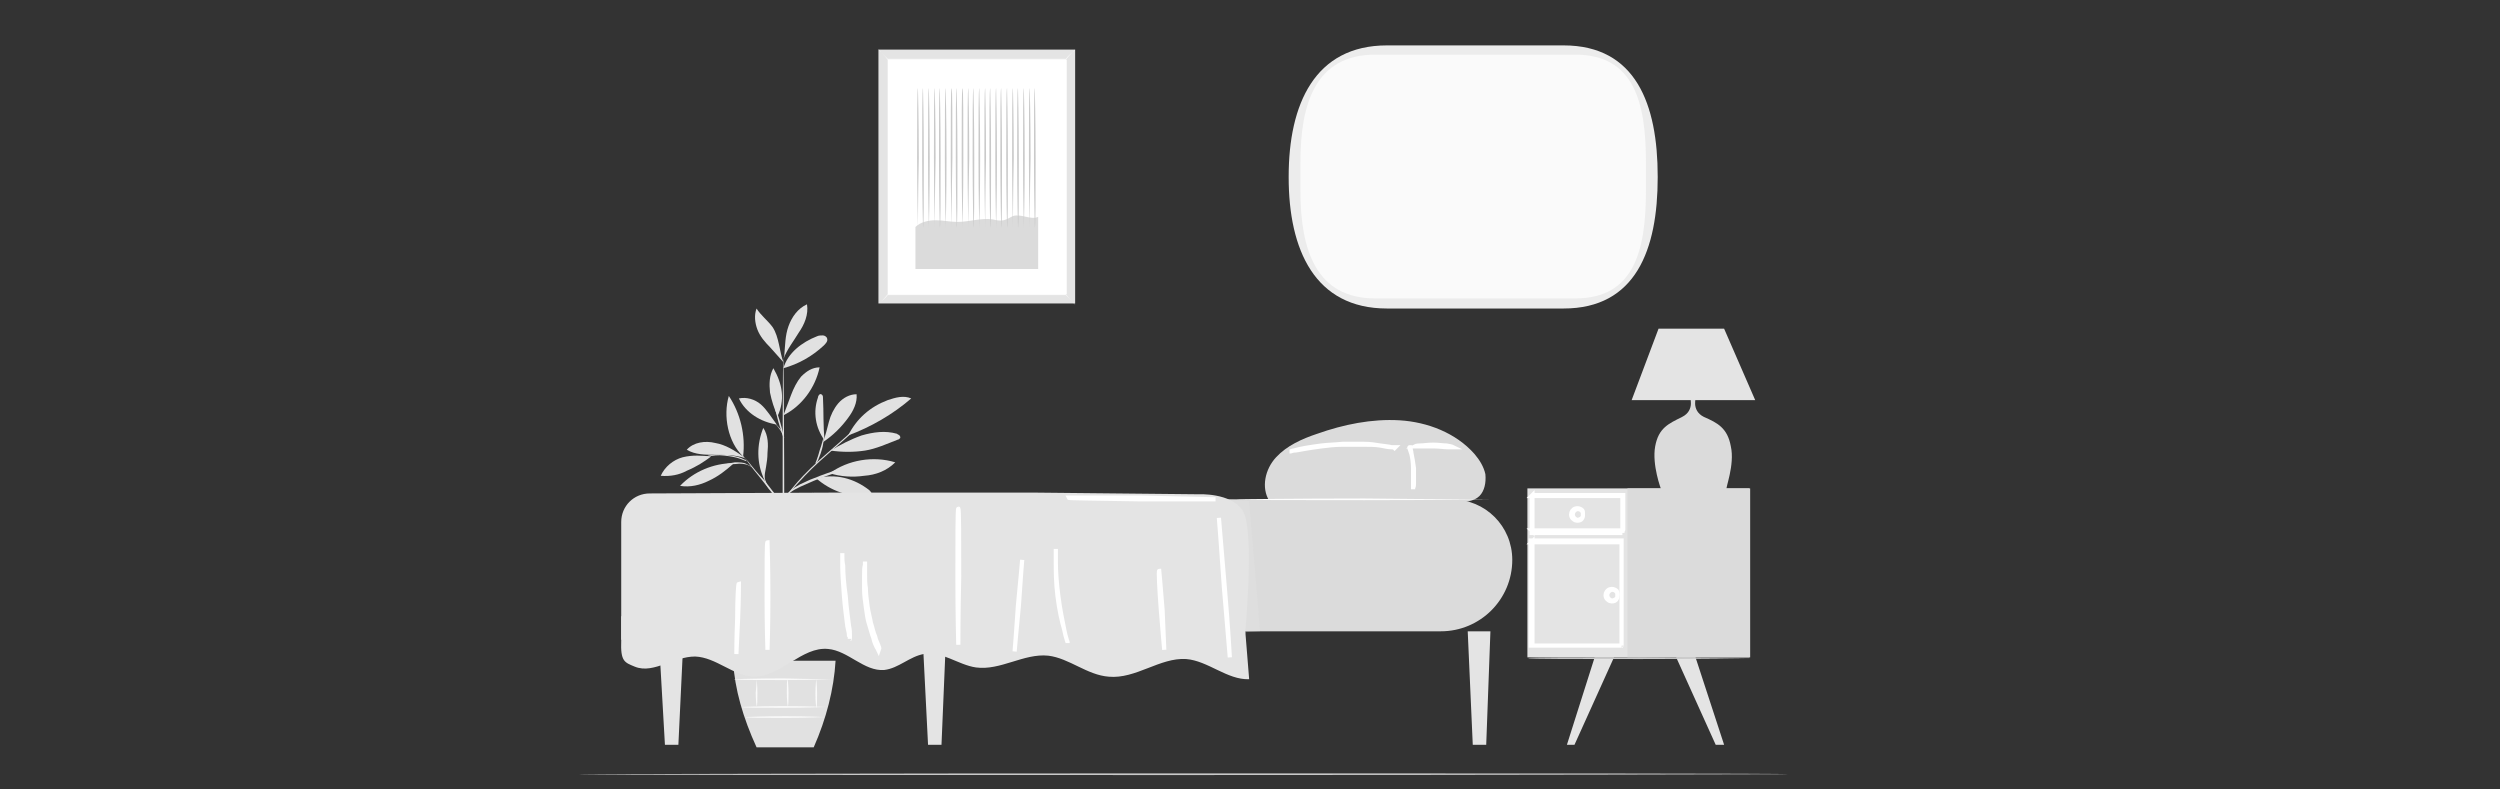 <?xml version="1.0" encoding="utf-8"?>
<!-- Generator: Adobe Illustrator 25.4.1, SVG Export Plug-In . SVG Version: 6.00 Build 0)  -->
<svg version="1.1" id="Capa_1" xmlns="http://www.w3.org/2000/svg" xmlns:xlink="http://www.w3.org/1999/xlink" x="0px" y="0px"
	 viewBox="0 0 297.4 93.9" style="enable-background:new 0 0 297.4 93.9;" xml:space="preserve">
<rect x="0" y="0" width="297.4" height="93.9" fill="#333333" stroke="none"/>
<style type="text/css">
	.st0{fill:#E1E1E1;}
	.st1{fill:#FAFAFA;}
	.st2{fill:#ECECEC;}
	.st3{fill:#C9C9C9;}
	.st4{fill:#E4E4E4;}
	.st5{fill:#DBDBDB;}
	.st6{fill:#FFFFFF;stroke:#FFFFFF;stroke-width:0.5;stroke-miterlimit:10;}
	.st7{fill:#FFFFFF;}
	.st8{opacity:0.3;}
</style>
<g>
	<g>
		<g>
			<g>
				<path class="st0" d="M85.3,64.8c-1.1-0.7-2.4-1.1-3.7-1.3c-0.6-0.1-1.3,0-1.7,0.3c-0.1,0.1-0.2,0.2-0.2,0.3
					c0,0.1,0.1,0.2,0.2,0.2C81.4,65.5,83.6,65.6,85.3,64.8"/>
			</g>
		</g>
		<g>
			<g>
				<path class="st0" d="M85.2,64.7c-0.8-0.7-1.7-1.3-2.4-2.1c-0.7-0.8-1.3-1.7-1.5-2.8c-0.1-0.3-0.1-0.7,0.1-0.9
					C83.4,60.4,84.8,62.3,85.2,64.7"/>
			</g>
		</g>
		<g>
			<g>
				<path class="st0" d="M85.3,64.7c-0.1-1-0.2-2.1,0-3.1c0.2-1,0.8-2,1.7-2.6c0.3,0.8,0.2,1.6,0,2.5c-0.4,1.2-0.9,2.4-1.7,3.5"/>
			</g>
		</g>
		<g>
			<g>
				<path class="st0" d="M87.1,68.1c-1.1,0.1-2.1,0.7-3,1.5c-0.8,0.8-1.4,1.8-1.7,2.9c1.1-0.1,2-0.8,2.7-1.7
					C85.9,69.9,86.4,68.9,87.1,68.1"/>
			</g>
		</g>
		<g>
			<g>
				<path class="st0" d="M87.6,68.6c-0.9-2.2-0.6-4.9,0.8-6.9C89,64,88.8,66.6,87.6,68.6"/>
			</g>
		</g>
		<g>
			<g>
				<path class="st0" d="M90,71.5c-1-0.1-2.1,0.2-3,0.7c-0.9,0.5-1.6,1.3-2.1,2.2c-0.1,0.1-0.1,0.3,0,0.4c0.1,0.1,0.2,0.1,0.3,0.1
					c1-0.1,1.9-0.7,2.6-1.3C88.6,72.9,89.2,72.1,90,71.5"/>
			</g>
		</g>
		<g>
			<g>
				<path class="st0" d="M89.9,71.4c-0.5-1.7-0.6-3.5-0.1-5.2c0.2-0.7,0.5-1.4,1.1-1.7c0.1,0,0.1-0.1,0.2,0c0.1,0,0.1,0.1,0.1,0.1
					c0.2,0.5,0.3,1,0.3,1.5c0,0.5-0.1,1-0.2,1.5c-0.2,0.9-0.3,1.9-0.8,2.7c-0.1,0.2-0.2,0.4-0.3,0.6C90,71.1,90,71.2,89.9,71.4"/>
			</g>
		</g>
		<g>
			<g>
				<path class="st0" d="M96.4,72.3c-0.5-1.8,0-4.1,1.2-5.6c0.1-0.1,0.2-0.2,0.3-0.2c0.2,0,0.3,0.3,0.3,0.5
					C98.1,69,97.5,70.8,96.4,72.3"/>
			</g>
		</g>
		<g>
			<g>
				<path class="st0" d="M97,72.8c2.2,0.6,4.8,0,6.6-1.3c-1.1-0.6-2.4-0.7-3.6-0.4C98.9,71.2,97.8,71.8,97,72.8"/>
			</g>
		</g>
		<g>
			<g>
				<path class="st0" d="M97.5,71.5c1.2-2,3.6-3.4,6-3.5c-0.3,1-1.1,1.7-2,2.2s-1.9,0.7-2.9,0.8C98.3,71.1,97.8,71.2,97.5,71.5"/>
			</g>
		</g>
		<g>
			<g>
				<path class="st0" d="M96.6,65.6c0.3-1.2,0.7-2.3,0.8-3.5c0.1-1.2-0.1-2.5-0.7-3.5c-1.2,2.3-1.3,4.9-0.1,7.1"/>
			</g>
		</g>
		<g>
			<g>
				<path class="st0" d="M100.5,63.6c1.4-2.5,4.1-4.5,7-4.7C106.4,61.6,103.4,63.7,100.5,63.6"/>
			</g>
		</g>
		<g>
			<g>
				<path class="st0" d="M99.6,64.1c2,0.3,3.8,1.6,5.7,2.4c0.4,0.2,0.8,0.3,1.3,0.2c0.4-0.1,0.9-0.3,1-0.8c0.1-0.4-0.1-0.7-0.3-1
					c-0.3-0.3-0.6-0.4-0.9-0.6c-2.1-0.9-4.3-0.9-6.5-0.4"/>
			</g>
		</g>
		<g>
			<g>
				<path class="st0" d="M98.4,65.5c0.5,0.1,0.6,0.4,1,0.7c1.2,1.1,2.7,1.8,4.3,2.2c0.2,0,0.4,0.1,0.5-0.1c0.1-0.1,0-0.3-0.1-0.4
					c-0.7-0.8-1.6-1.4-2.6-1.8C100.5,65.8,99.6,65.4,98.4,65.5"/>
			</g>
		</g>
		<g>
			<g>
				<path class="st0" d="M97.1,56.9c1.7,1.5,4,2.3,6.2,2.1c0.1,0,0.2,0,0.3-0.1c0.2-0.2,0-0.4-0.2-0.6
					C101.6,56.9,99.4,56.3,97.1,56.9"/>
			</g>
		</g>
		<g>
			<g>
				<path class="st0" d="M98.7,56.3c2.2-1.6,5.2-2.1,7.8-1.3c-1,1-2.3,1.5-3.7,1.6C101.4,56.8,100,56.7,98.7,56.3"/>
			</g>
		</g>
		<g>
			<g>
				<path class="st0" d="M98.1,52.4c-0.2-1.8-0.1-3.3-0.2-5.1c0-0.1,0-0.3-0.2-0.4c-0.2-0.1-0.4,0.2-0.4,0.4
					C96.7,49,97,50.9,98.1,52.4"/>
			</g>
		</g>
		<g>
			<g>
				<path class="st0" d="M97.9,52.6c1.2-0.8,2.2-1.8,3-2.9c0.6-0.8,1.1-1.8,1-2.8c-0.8,0-1.6,0.4-2.2,1.1c-0.5,0.6-0.9,1.4-1.1,2.2
					C98.4,51,98.2,51.8,97.9,52.6"/>
			</g>
		</g>
		<g>
			<g>
				<path class="st0" d="M100.9,51.8c2.7-1,5.3-2.5,7.5-4.4c-0.9-0.4-1.9-0.1-2.8,0.2C103.5,48.4,101.9,49.8,100.9,51.8"/>
			</g>
		</g>
		<g>
			<g>
				<path class="st0" d="M98.8,53.6c1.4,0.2,2.8,0.2,4.1,0c1.3-0.2,2.6-0.8,3.9-1.3c0.1,0,0.2-0.1,0.3-0.2c0-0.1,0-0.2-0.1-0.3
					c-0.1-0.1-0.2-0.1-0.3-0.2c-1.4-0.4-2.8-0.2-4.2,0.2C101.1,52.3,100,52.9,98.8,53.6"/>
			</g>
		</g>
		<g>
			<g>
				<path class="st0" d="M90.9,57c-0.9-1.9-0.9-4.1-0.1-6.1c0.6,0.9,0.6,2,0.5,3C91.3,55,91,56,90.9,57"/>
			</g>
		</g>
		<g>
			<g>
				<path class="st0" d="M87.2,55.1c-2.3,0-4.7,1-6.3,2.7c1.2,0.2,2.4-0.1,3.4-0.6c1.1-0.5,2-1.2,2.9-2"/>
			</g>
		</g>
		<g>
			<g>
				<path class="st0" d="M84.6,54.3c-1.1-0.1-2.2-0.2-3.4,0.1c-1.1,0.3-2.1,1.1-2.6,2.2c1.1,0.1,2.2-0.1,3.1-0.6
					C82.9,55.5,83.8,54.9,84.6,54.3"/>
			</g>
		</g>
		<g>
			<g>
				<path class="st0" d="M88.4,54.3c-1-0.7-2.1-1.4-3.3-1.6c-1.2-0.3-2.6-0.1-3.4,0.8c1,0.6,2.2,0.6,3.3,0.6c1.1,0,2.5,0,3.6,0.4"/>
			</g>
		</g>
		<g>
			<g>
				<path class="st0" d="M88.4,54.3c-1.8-1.7-2.4-4.8-1.7-7.2C88.1,49.2,88.7,51.8,88.4,54.3"/>
			</g>
		</g>
		<g>
			<g>
				<path class="st0" d="M93.2,49.4c0.3-0.8,0.6-1.6,0.9-2.4c0.3-0.8,0.7-1.6,1.2-2.2c0.6-0.6,1.3-1.1,2.2-1.1
					C97,46.1,95.4,48.3,93.2,49.4"/>
			</g>
		</g>
		<g>
			<g>
				<path class="st0" d="M92.4,50.5c-0.6-0.8-1.2-1.8-1.9-2.4c-0.7-0.6-1.7-0.9-2.6-0.7C88.7,49.1,90.5,50.2,92.4,50.5"/>
			</g>
		</g>
		<g>
			<g>
				<path class="st0" d="M92.5,49.5c-0.4-0.9-0.7-1.8-0.9-2.8c-0.1-1-0.1-2,0.4-2.9C93.1,45.7,93.4,47.6,92.5,49.5"/>
			</g>
		</g>
		<g>
			<g>
				<path class="st0" d="M93.2,43.8c0.5-1.8,2.2-3.1,4-3.8c0.2-0.1,0.5-0.1,0.7-0.1c0.2,0,0.5,0.2,0.5,0.4c0.1,0.3-0.2,0.6-0.4,0.8
					C96.6,42.4,95,43.3,93.2,43.8"/>
			</g>
		</g>
		<g>
			<g>
				<path class="st0" d="M93.3,42.3c0.1-1.2,0.1-2.4,0.5-3.5c0.4-1.1,1.1-2.1,2.2-2.6c0.2,1.2-0.3,2.4-1,3.4c-0.6,1-1.4,2-1.8,3.1"
					/>
			</g>
		</g>
		<g>
			<g>
				<path class="st0" d="M93.2,43.1c-0.5-1.3-0.5-3-1.3-4.2c-0.6-0.8-1.4-1.4-1.9-2.2c-0.3,0.8-0.2,1.7,0.1,2.5
					c0.3,0.8,0.9,1.5,1.5,2.1C92.2,42,92.7,42.5,93.2,43.1"/>
			</g>
		</g>
		<g>
			<g>
				<g>
					<path class="st0" d="M93.2,82.1c0,0-0.1-8.8-0.1-19.7c0-10.9,0-19.7,0.1-19.7c0,0,0.1,8.8,0.1,19.7
						C93.3,73.3,93.3,82.1,93.2,82.1z"/>
				</g>
			</g>
		</g>
		<g>
			<g>
				<g>
					<path class="st0" d="M101,55.7c0,0-0.1,0.1-0.3,0.1c-0.2,0.1-0.5,0.2-0.9,0.3c-0.8,0.3-1.8,0.6-3,1.1c-1.1,0.5-2.2,0.9-2.8,1.4
						c-0.3,0.3-0.5,0.5-0.6,0.7c-0.1,0.2-0.1,0.3-0.1,0.3c0,0,0,0,0-0.1c0-0.1,0-0.1,0.1-0.3c0.1-0.2,0.2-0.5,0.6-0.8
						c0.3-0.3,0.7-0.5,1.2-0.8c0.5-0.2,1-0.5,1.6-0.7c1.2-0.5,2.2-0.8,3-1.1c0.4-0.1,0.7-0.2,0.9-0.3
						C100.8,55.7,100.9,55.6,101,55.7z"/>
				</g>
			</g>
		</g>
		<g>
			<g>
				<g>
					<path class="st0" d="M103.5,49.5C103.5,49.5,103.4,49.5,103.5,49.5c-0.2,0.2-0.3,0.3-0.4,0.4c-0.3,0.2-0.6,0.6-1.1,1
						c-0.9,0.8-2.1,1.9-3.5,3.1c-1.4,1.2-2.6,2.4-3.4,3.3c-0.4,0.4-0.7,0.8-1,1.1c-0.1,0.1-0.2,0.2-0.3,0.3
						c-0.1,0.1-0.1,0.1-0.1,0.1c0,0,0,0,0.1-0.1c0.1-0.1,0.1-0.2,0.2-0.3c0.2-0.3,0.5-0.6,0.9-1.1c0.8-0.9,2-2.1,3.4-3.3
						c1.4-1.2,2.6-2.3,3.5-3.1c0.4-0.4,0.8-0.7,1.1-0.9c0.1-0.1,0.2-0.2,0.3-0.2C103.4,49.5,103.5,49.4,103.5,49.5z"/>
				</g>
			</g>
		</g>
		<g>
			<g>
				<g>
					<path class="st0" d="M97,55.1c0,0,0.3-0.7,0.5-1.5c0.3-0.8,0.4-1.5,0.5-1.5c0,0,0,0.7-0.3,1.6c-0.1,0.4-0.3,0.8-0.4,1.1
						C97.2,55,97.1,55.2,97,55.1z"/>
				</g>
			</g>
		</g>
		<g>
			<g>
				<g>
					<path class="st0" d="M93.3,60.5c0,0-0.1-0.1-0.2-0.2c-0.1-0.2-0.3-0.4-0.5-0.7c-0.5-0.6-1.1-1.4-1.8-2.3
						c-0.7-0.9-1.4-1.7-1.8-2.3c-0.2-0.3-0.4-0.5-0.6-0.7c-0.1-0.2-0.2-0.3-0.2-0.3c0,0,0.1,0.1,0.2,0.2c0.1,0.2,0.3,0.4,0.6,0.7
						c0.5,0.6,1.1,1.4,1.9,2.2c0.7,0.9,1.3,1.7,1.8,2.3c0.2,0.3,0.4,0.5,0.5,0.7C93.2,60.4,93.3,60.5,93.3,60.5z"/>
				</g>
			</g>
		</g>
		<g>
			<g>
				<g>
					<path class="st0" d="M91.6,58.3c0,0-0.5-0.5-0.7-1.3c-0.2-0.6-0.2-1.1-0.2-1.3l0.1,0c0,0.1,0,0.2-0.1,0.2c0,0,0-0.1,0-0.2
						l0.1,0c0,0.2,0.1,0.7,0.2,1.3C91.2,57.7,91.6,58.3,91.6,58.3z"/>
				</g>
			</g>
		</g>
		<g>
			<g>
				<g>
					<path class="st0" d="M89.4,55.6c0,0-0.2-0.2-0.5-0.3c-0.3-0.1-0.8-0.2-1.4-0.1c-0.5,0-1,0.1-1.4,0.2c-0.3,0.1-0.6,0.2-0.6,0.1
						c0,0,0.2-0.1,0.5-0.2c0.3-0.1,0.8-0.2,1.4-0.3c0.6,0,1.1,0,1.4,0.2C89.3,55.4,89.4,55.6,89.4,55.6z"/>
				</g>
			</g>
		</g>
		<g>
			<g>
				<g>
					<path class="st0" d="M88.9,54.9c0,0-0.3-0.1-0.8-0.3c-0.5-0.2-1.1-0.3-1.9-0.4c-0.8-0.1-1.4,0-1.9,0.1
						c-0.5,0.1-0.8,0.2-0.8,0.2c0,0,0.1,0,0.2-0.1c0.1,0,0.3-0.1,0.6-0.2c0.5-0.1,1.2-0.2,2-0.1c0.8,0.1,1.4,0.2,1.9,0.4
						c0.2,0.1,0.4,0.2,0.5,0.2C88.8,54.9,88.9,54.9,88.9,54.9z"/>
				</g>
			</g>
		</g>
		<g>
			<g>
				<g>
					<path class="st0" d="M93.2,52.1c0,0-0.3-0.9-0.6-1.9c-0.3-1.1-0.5-1.9-0.4-1.9c0,0,0.3,0.9,0.6,1.9
						C93.1,51.2,93.3,52.1,93.2,52.1z"/>
				</g>
			</g>
		</g>
		<g>
			<g>
				<g>
					<path class="st0" d="M93.3,52.1c0,0-0.2-0.6-0.6-1.1c-0.4-0.6-0.9-0.9-0.9-0.9c0,0,0.1,0,0.3,0.2c0.2,0.1,0.4,0.4,0.7,0.7
						C93.2,51.5,93.3,52.1,93.3,52.1z"/>
				</g>
			</g>
		</g>
		<g>
			<g>
				<g>
					<path class="st0" d="M93.2,77.4c0,0,0-0.2-0.1-0.6c-0.1-0.4-0.3-0.9-0.6-1.5c-0.6-1.2-1.7-2.8-3.1-4.4c-0.7-0.8-1.4-1.6-2-2.3
						c-0.6-0.7-1-1.4-1.4-2c-0.3-0.6-0.6-1.1-0.7-1.5c-0.1-0.2-0.1-0.3-0.1-0.4c0-0.1,0-0.2,0-0.2c0,0,0.1,0.2,0.2,0.6
						c0.1,0.4,0.4,0.9,0.7,1.5c0.4,0.6,0.8,1.3,1.4,2c0.6,0.7,1.3,1.5,2,2.3c1.4,1.6,2.5,3.2,3.1,4.4c0.3,0.6,0.5,1.2,0.6,1.6
						c0,0.2,0.1,0.3,0.1,0.4C93.2,77.3,93.2,77.4,93.2,77.4z"/>
				</g>
			</g>
		</g>
		<g>
			<g>
				<g>
					<path class="st0" d="M100.2,69.5c0,0-0.1,0.1-0.4,0.2c-0.2,0.1-0.6,0.3-0.9,0.6c-0.4,0.3-0.8,0.7-1.2,1.1
						c-0.4,0.5-0.9,1-1.3,1.6c-0.9,1.2-1.8,2.2-2.3,3c-0.3,0.4-0.5,0.7-0.6,1c-0.1,0.2-0.2,0.4-0.2,0.4c0,0,0,0,0-0.1
						c0-0.1,0.1-0.2,0.1-0.3c0.1-0.2,0.3-0.6,0.5-1c0.5-0.8,1.3-1.9,2.3-3c0.5-0.6,0.9-1.1,1.4-1.6c0.4-0.5,0.9-0.8,1.3-1.1
						c0.4-0.3,0.7-0.5,1-0.6c0.1-0.1,0.2-0.1,0.3-0.1C100.2,69.5,100.2,69.5,100.2,69.5z"/>
				</g>
			</g>
		</g>
		<g>
			<g>
				<g>
					<path class="st0" d="M100.3,72.1c0,0-0.3,0.1-0.8,0.1c-0.5,0.1-1.1,0.1-1.8,0.4c-0.7,0.2-1.3,0.6-1.6,0.9
						c-0.4,0.3-0.6,0.5-0.6,0.5c0,0,0-0.1,0.1-0.2c0.1-0.1,0.2-0.3,0.4-0.4c0.4-0.3,0.9-0.7,1.7-0.9c0.7-0.2,1.4-0.3,1.9-0.3
						C100,72,100.3,72,100.3,72.1z"/>
				</g>
			</g>
		</g>
		<g>
			<g>
				<g>
					<path class="st0" d="M95.8,73.6c0,0,0.3-0.6,0.6-1.3c0.3-0.7,0.3-1.4,0.4-1.3c0,0,0,0.2,0,0.4c0,0.3-0.1,0.6-0.2,1
						c-0.1,0.4-0.3,0.7-0.4,0.9C95.9,73.5,95.8,73.6,95.8,73.6z"/>
				</g>
			</g>
		</g>
		<g>
			<g>
				<g>
					<path class="st0" d="M102.5,62.7c0,0,0,0-0.1,0.1c-0.1,0-0.2,0.1-0.4,0.2c-0.2,0.1-0.4,0.2-0.6,0.3c-0.2,0.1-0.5,0.2-0.7,0.4
						c-0.1,0.1-0.3,0.2-0.4,0.2c-0.1,0.1-0.3,0.2-0.4,0.3c-0.3,0.2-0.6,0.4-1,0.7c-0.6,0.5-1.3,1.1-2,1.7c-0.7,0.7-1.2,1.4-1.7,2
						c-0.2,0.3-0.4,0.7-0.6,1c-0.1,0.2-0.2,0.3-0.3,0.5c-0.1,0.1-0.2,0.3-0.2,0.4c-0.1,0.3-0.3,0.5-0.4,0.7
						c-0.1,0.2-0.2,0.4-0.2,0.6c-0.1,0.1-0.1,0.3-0.2,0.4c0,0.1-0.1,0.1-0.1,0.1c0,0,0,0,0-0.1c0-0.1,0.1-0.2,0.1-0.4
						c0.1-0.2,0.1-0.4,0.2-0.6c0.1-0.2,0.2-0.5,0.3-0.8c0.1-0.1,0.1-0.3,0.2-0.4c0.1-0.2,0.2-0.3,0.3-0.5c0.2-0.3,0.4-0.6,0.6-1
						c0.5-0.7,1-1.4,1.7-2.1c0.7-0.7,1.4-1.3,2-1.8c0.3-0.2,0.7-0.5,1-0.7c0.2-0.1,0.3-0.2,0.5-0.3c0.1-0.1,0.3-0.2,0.4-0.2
						c0.3-0.2,0.5-0.3,0.7-0.4c0.2-0.1,0.4-0.2,0.6-0.3c0.2-0.1,0.3-0.1,0.4-0.1C102.4,62.7,102.5,62.7,102.5,62.7z"/>
				</g>
			</g>
		</g>
		<g>
			<g>
				<g>
					<path class="st0" d="M97,66.3c0,0,0.1-0.2,0.3-0.5c0.2-0.2,0.7-0.5,1.2-0.5c0.5,0,1,0.1,1.3,0.3c0.3,0.1,0.5,0.2,0.5,0.2
						c0,0-0.2-0.1-0.5-0.2c-0.3-0.1-0.8-0.2-1.3-0.2c-0.5,0-0.9,0.2-1.2,0.4C97.1,66.2,97,66.4,97,66.3z"/>
				</g>
			</g>
		</g>
		<g>
			<g>
				<g>
					<path class="st0" d="M96.1,67.2c0,0,0.3-0.5,0.3-1.1c0.1-0.7-0.1-1.2-0.1-1.2c0,0,0.1,0.1,0.1,0.3c0.1,0.2,0.1,0.5,0.1,0.9
						c0,0.3-0.2,0.6-0.3,0.8C96.2,67.1,96.1,67.2,96.1,67.2z"/>
				</g>
			</g>
		</g>
	</g>
	<g>
		<g>
			<path class="st0" d="M87.2,78.6c0.2,3.4,1.2,6.8,2.8,10.3h6.8c1.5-3.4,2.4-6.9,2.6-10.3H87.2z"/>
		</g>
	</g>
	<g>
		<g>
			<g>
				<path class="st1" d="M98.2,84.1c0,0-2.2,0.1-5,0.1c-2.8,0-5,0-5-0.1c0,0,2.2-0.1,5-0.1C96,84,98.2,84.1,98.2,84.1z"/>
			</g>
		</g>
	</g>
	<g>
		<g>
			<g>
				<path class="st1" d="M98.1,85.3c0,0-2.1,0.1-4.7,0.1c-2.6,0-4.7,0-4.7-0.1c0,0,2.1-0.1,4.7-0.1C96,85.2,98.1,85.3,98.1,85.3z"/>
			</g>
		</g>
	</g>
	<g>
		<g>
			<g>
				<path class="st1" d="M90,80.8c0,0,0.1,0.7,0.1,1.6c0,0.9,0,1.6-0.1,1.6c0,0-0.1-0.7-0.1-1.6C90,81.6,90,80.8,90,80.8z"/>
			</g>
		</g>
	</g>
	<g>
		<g>
			<g>
				<path class="st1" d="M93.7,80.8c0,0,0.1,0.7,0.1,1.6c0,0.9,0,1.6-0.1,1.6c0,0-0.1-0.7-0.1-1.6C93.6,81.6,93.6,80.8,93.7,80.8z"
					/>
			</g>
		</g>
	</g>
	<g>
		<g>
			<g>
				<path class="st1" d="M97.1,80.8c0,0,0.1,0.7,0.1,1.7c0,0.9,0,1.7-0.1,1.7c0,0-0.1-0.7-0.1-1.7C97,81.6,97.1,80.8,97.1,80.8z"/>
			</g>
		</g>
	</g>
	<g>
		<g>
			<g>
				<path class="st1" d="M99.1,80.8c0,0-2.6,0.1-5.9,0.1c-3.2,0-5.9,0-5.9-0.1c0,0,2.6-0.1,5.9-0.1C96.5,80.8,99.1,80.8,99.1,80.8z"
					/>
			</g>
		</g>
	</g>
</g>
<g>
	<g>
		<path class="st2" d="M186,36.7h-21c-8.6,0-11.7-7-11.7-15.6V21c0-8.6,3.1-15.6,11.7-15.6h21c8.6,0,11.2,7,11.2,15.6v0.1
			C197.2,29.7,194.6,36.7,186,36.7z"/>
	</g>
	<g>
		<g>
			<g>
				<g>
					<g>
						<g>
							<path class="st1" d="M187.4,35.5h-23.8c-7,0-8.9-5.7-8.9-12.8v-3.4c0-7,1.8-12.8,8.9-12.8h23.8c7,0,8.4,5.7,8.4,12.8v3.4
								C195.8,29.8,194.4,35.5,187.4,35.5z"/>
						</g>
					</g>
				</g>
			</g>
			<g>
				<g>
					<g>
						<g>
							<path class="st1" d="M195,17.5l0.2,0.1l-0.2,0.1c-0.1,0.1-0.2,0.1-0.2,0.2l-0.1,0.2l-0.1-0.2c-0.1-0.1-0.1-0.2-0.2-0.2
								l-0.2-0.1l0.2-0.1c0.1-0.1,0.2-0.1,0.2-0.2l0.1-0.2l0.1,0.2C194.8,17.4,194.9,17.5,195,17.5z"/>
						</g>
					</g>
				</g>
			</g>
			<g>
				<g>
					<g>
						<g>
							<path class="st1" d="M167.2,17.1L167.2,17.1L167.2,17.1c0,0.1-0.1,0.1-0.1,0.2l0,0.1l0-0.1c0,0-0.1-0.1-0.1-0.1l-0.1,0l0.1,0
								c0,0,0.1-0.1,0.1-0.1l0-0.1L167.2,17.1C167.1,17,167.2,17.1,167.2,17.1z"/>
						</g>
					</g>
				</g>
			</g>
		</g>
	</g>
</g>
<g>
	<g>
		<path class="st3" d="M212.7,92.1c0,0-32.2,0.1-71.9,0.1c-39.7,0-71.9,0-71.9-0.1c0,0,32.2-0.1,71.9-0.1
			C180.5,92,212.7,92,212.7,92.1z"/>
	</g>
</g>
<g>
	<g>
		<path class="st3" d="M66.5,0c0,0,0,21,0,46.9c0,25.9,0,46.9,0,46.9c0,0,0-21,0-46.9C66.5,21,66.5,0,66.5,0z"/>
	</g>
</g>
<g>
	<g>
		<path class="st3" d="M215.1,0c0,0,0,21,0,46.9c0,25.9,0,46.9,0,46.9c0,0,0-21,0-46.9C215.1,21,215.1,0,215.1,0z"/>
	</g>
</g>
<g>
	<g>
		<rect x="181.7" y="58.1" class="st4" width="26.4" height="20.1"/>
	</g>
	<g>
		<rect x="193.6" y="58.1" class="st5" width="14.6" height="20.1"/>
	</g>
	<g>
		<polygon class="st4" points="189.7,78.2 186.4,88.6 187.3,88.6 192,78.2 		"/>
	</g>
	<g>
		<polygon class="st4" points="201.7,78.2 205.1,88.6 204.1,88.6 199.4,78.2 		"/>
	</g>
	<g>
		<g>
			<path class="st3" d="M208.4,78.3c0,0-6,0.1-13.3,0.1c-7.3,0-13.3,0-13.3-0.1s6-0.1,13.3-0.1C202.4,78.3,208.4,78.3,208.4,78.3z"
				/>
		</g>
	</g>
	<g>
		<g>
			<path class="st6" d="M193,63.4C193,63.4,193,63.4,193,63.4c0-0.1,0-0.2,0-0.3c0-0.2,0-0.5,0-0.9c0-0.7,0-1.8,0-3.2l0,0
				c-2.7,0-6.5,0-10.8,0c0,0,0.1-0.1,0.1-0.1v0v0v0v0v0v0l0,0.1v0.1l0,0.3c0,0.2,0,0.4,0,0.6c0,0.4,0,0.7,0,1.1c0,0.7,0,1.4,0,2.1
				l-0.1-0.1c3.1,0,5.8,0,7.7,0c1,0,1.7,0,2.2,0c0.3,0,0.5,0,0.6,0C192.9,63.4,192.9,63.4,193,63.4C193,63.4,193,63.4,193,63.4
				C193,63.4,193,63.4,193,63.4c-0.1,0-0.1,0-0.2,0c-0.1,0-0.3,0-0.6,0c-0.5,0-1.3,0-2.2,0c-1.9,0-4.6,0-7.7,0l-0.1,0l0-0.1
				c0-0.7,0-1.4,0-2.1c0-0.4,0-0.7,0-1.1c0-0.2,0-0.4,0-0.6l0-0.3v-0.1v-0.1v0v0v0v0v0v0c0,0,0.1-0.1,0.1-0.1c4.2,0,8,0,10.8,0l0,0
				l0,0c0,1.3,0,2.4,0,3.2c0,0.4,0,0.7,0,0.9C193,63.2,193,63.3,193,63.4C193,63.4,193,63.4,193,63.4z"/>
		</g>
	</g>
	<g>
		<g>
			<path class="st6" d="M188.3,61.2c0,0,0-0.1,0-0.2c0-0.1-0.1-0.2-0.2-0.3c-0.1-0.1-0.4-0.2-0.6-0.1c-0.2,0.1-0.4,0.3-0.4,0.6
				c0,0.3,0.2,0.5,0.4,0.6c0.2,0.1,0.4,0,0.6-0.1c0.1-0.1,0.2-0.2,0.2-0.3C188.3,61.3,188.3,61.2,188.3,61.2c0,0,0,0.1,0,0.2
				c0,0.1-0.1,0.3-0.2,0.4c-0.1,0.1-0.4,0.2-0.7,0.1c-0.2-0.1-0.5-0.3-0.5-0.7c0-0.3,0.2-0.6,0.5-0.7c0.3-0.1,0.5,0,0.7,0.1
				c0.2,0.1,0.2,0.3,0.2,0.4C188.3,61.1,188.3,61.2,188.3,61.2z"/>
		</g>
	</g>
	<g>
		<g>
			<path class="st6" d="M192.4,70.8c0,0,0-0.1,0-0.2c0-0.1-0.1-0.2-0.2-0.3c-0.1-0.1-0.4-0.2-0.6-0.1c-0.2,0.1-0.4,0.3-0.4,0.6
				c0,0.3,0.2,0.5,0.4,0.6c0.2,0.1,0.4,0,0.6-0.1c0.1-0.1,0.2-0.2,0.2-0.3C192.4,70.8,192.4,70.8,192.4,70.8c0,0,0,0.1,0,0.2
				c0,0.1-0.1,0.3-0.2,0.4c-0.1,0.1-0.4,0.2-0.7,0.1c-0.2-0.1-0.5-0.3-0.5-0.7c0-0.3,0.2-0.6,0.5-0.7c0.3-0.1,0.5,0,0.7,0.1
				c0.2,0.1,0.2,0.3,0.2,0.4C192.5,70.7,192.4,70.8,192.4,70.8z"/>
		</g>
	</g>
	<g>
		<g>
			<path class="st6" d="M192.9,76.8C192.9,76.8,192.9,76.8,192.9,76.8c0-0.1,0-0.2,0-0.2c0-0.2,0-0.4,0-0.7c0-0.6,0-1.4,0-2.5
				c0-2.2,0-5.3,0-8.9l0,0c-3.1,0-6.8,0-10.7,0h0l0.1-0.1c0,4.6,0,8.8,0,12.4l0,0c3.2,0,5.9,0,7.7,0c0.9,0,1.7,0,2.2,0
				c0.2,0,0.4,0,0.6,0C192.8,76.8,192.9,76.8,192.9,76.8s-0.1,0-0.2,0c-0.1,0-0.3,0-0.6,0c-0.5,0-1.2,0-2.2,0c-1.9,0-4.5,0-7.8,0
				l0,0l0,0c0-3.6,0-7.8,0-12.4l0-0.1h0.1h0c3.9,0,7.5,0,10.7,0l0,0l0,0c0,3.7,0,6.8,0,9c0,1.1,0,1.9,0,2.5c0,0.3,0,0.5,0,0.7
				C192.9,76.7,192.9,76.7,192.9,76.8C192.9,76.8,192.9,76.8,192.9,76.8z"/>
		</g>
	</g>
</g>
<g>
	<g>
		<g>
			<g>
				<g>
					<g>
						<g>
							<g>
								<rect x="104.5" y="5.9" class="st4" width="23.4" height="30.2"/>
							</g>
						</g>
					</g>
				</g>
			</g>
		</g>
		<g>
			<g>
				<g>
					<g>
						<g>
							<g>
								<g>
									<path class="st7" d="M127.9,5.9C127.9,5.9,127.9,6,127.9,5.9c-0.1,0.1-0.2,0.2-0.3,0.3c-0.2,0.2-0.5,0.5-0.8,0.9l0,0l0,0
										c-2,0-6,0-10.6,0c-4.6,0-8.6,0-10.6,0l0,0l0,0c-0.3-0.4-0.6-0.7-0.8-0.9c-0.1-0.1-0.1-0.2-0.2-0.2c0-0.1-0.1-0.1-0.1-0.1
										c0,0,0,0,0.1,0.1c0.1,0.1,0.1,0.1,0.2,0.2c0.2,0.2,0.5,0.5,0.8,0.8l0,0c2,0,6,0,10.6,0c4.6,0,8.6,0,10.6,0l0,0
										c0.3-0.4,0.6-0.6,0.8-0.8C127.7,6.1,127.8,6.1,127.9,5.9C127.9,6,127.9,5.9,127.9,5.9z"/>
								</g>
							</g>
						</g>
					</g>
				</g>
			</g>
		</g>
		<g>
			<g>
				<g>
					<g>
						<g>
							<g>
								<g>
									<path class="st7" d="M104.5,36.2C104.5,36.2,104.5,36.2,104.5,36.2c0.1-0.1,0.2-0.2,0.3-0.3c0.2-0.2,0.5-0.5,0.8-0.9l0,0
										l0,0c2,0,6,0,10.6,0c4.6,0,8.6,0,10.6,0l0,0l0,0c0.3,0.4,0.6,0.7,0.8,0.9c0.1,0.1,0.1,0.2,0.2,0.2c0,0.1,0.1,0.1,0.1,0.1
										c0,0,0,0-0.1-0.1c-0.1-0.1-0.1-0.1-0.2-0.2c-0.2-0.2-0.5-0.5-0.8-0.8l0,0c-2,0-6,0-10.6,0c-4.6,0-8.6,0-10.6,0l0,0
										c-0.3,0.4-0.6,0.6-0.8,0.8C104.7,36,104.6,36.1,104.5,36.2C104.5,36.2,104.5,36.2,104.5,36.2z"/>
								</g>
							</g>
						</g>
					</g>
				</g>
			</g>
		</g>
	</g>
	<g>
		<g>
			<g>
				<g>
					<g>
						<g>
							<rect x="105.6" y="7.1" class="st7" width="21.3" height="27.9"/>
						</g>
					</g>
				</g>
			</g>
		</g>
	</g>
	<g>
		<g>
			<g>
				<g>
					<g>
						<g>
							<path class="st5" d="M108.9,27c0.6-0.6,1.6-0.8,2.4-0.8c0.9,0,1.7,0.2,2.6,0.2c1.4,0,2.8-0.5,4.2-0.3
								c0.4,0.1,0.9,0.2,1.3,0.1c0.4-0.1,0.7-0.3,1.1-0.5c1-0.3,2.1,0.5,3,0.1v6.2h-14.6V27z"/>
						</g>
					</g>
				</g>
			</g>
		</g>
	</g>
	<g>
		<g>
			<g>
				<g>
					<g>
						<g>
							<g>
								<path class="st3" d="M109.2,27.1c0,0-0.1-3.7-0.1-8.3c0-4.6,0-8.3,0.1-8.3c0,0,0.1,3.7,0.1,8.3
									C109.2,23.4,109.2,27.1,109.2,27.1z"/>
							</g>
						</g>
					</g>
				</g>
			</g>
		</g>
	</g>
	<g>
		<g>
			<g>
				<g>
					<g>
						<g>
							<g>
								<path class="st3" d="M109.8,27.1c0,0-0.1-3.7-0.1-8.3c0-4.6,0-8.3,0.1-8.3c0,0,0.1,3.7,0.1,8.3
									C109.9,23.4,109.9,27.1,109.8,27.1z"/>
							</g>
						</g>
					</g>
				</g>
			</g>
		</g>
	</g>
	<g>
		<g>
			<g>
				<g>
					<g>
						<g>
							<g>
								<path class="st3" d="M110.5,27.1c0,0-0.1-3.7-0.1-8.3c0-4.6,0-8.3,0.1-8.3c0,0,0.1,3.7,0.1,8.3
									C110.6,23.4,110.5,27.1,110.5,27.1z"/>
							</g>
						</g>
					</g>
				</g>
			</g>
		</g>
	</g>
	<g>
		<g>
			<g>
				<g>
					<g>
						<g>
							<g>
								<path class="st3" d="M111.2,27.1c0,0-0.1-3.7-0.1-8.3c0-4.6,0-8.3,0.1-8.3c0,0,0.1,3.7,0.1,8.3
									C111.2,23.4,111.2,27.1,111.2,27.1z"/>
							</g>
						</g>
					</g>
				</g>
			</g>
		</g>
	</g>
	<g>
		<g>
			<g>
				<g>
					<g>
						<g>
							<g>
								<path class="st3" d="M111.8,27.1c0,0-0.1-3.7-0.1-8.3c0-4.6,0-8.3,0.1-8.3c0,0,0.1,3.7,0.1,8.3
									C111.9,23.4,111.9,27.1,111.8,27.1z"/>
							</g>
						</g>
					</g>
				</g>
			</g>
		</g>
	</g>
	<g>
		<g>
			<g>
				<g>
					<g>
						<g>
							<g>
								<path class="st3" d="M112.5,27.1c0,0-0.1-3.7-0.1-8.3c0-4.6,0-8.3,0.1-8.3c0,0,0.1,3.7,0.1,8.3
									C112.6,23.4,112.5,27.1,112.5,27.1z"/>
							</g>
						</g>
					</g>
				</g>
			</g>
		</g>
	</g>
	<g>
		<g>
			<g>
				<g>
					<g>
						<g>
							<g>
								<path class="st3" d="M113.2,27.1c0,0-0.1-3.7-0.1-8.3c0-4.6,0-8.3,0.1-8.3s0.1,3.7,0.1,8.3
									C113.2,23.4,113.2,27.1,113.2,27.1z"/>
							</g>
						</g>
					</g>
				</g>
			</g>
		</g>
	</g>
	<g>
		<g>
			<g>
				<g>
					<g>
						<g>
							<g>
								<path class="st3" d="M113.8,27.1c0,0-0.1-3.7-0.1-8.3c0-4.6,0-8.3,0.1-8.3c0,0,0.1,3.7,0.1,8.3
									C113.9,23.4,113.9,27.1,113.8,27.1z"/>
							</g>
						</g>
					</g>
				</g>
			</g>
		</g>
	</g>
	<g>
		<g>
			<g>
				<g>
					<g>
						<g>
							<g>
								<path class="st3" d="M114.5,27.1c0,0-0.1-3.7-0.1-8.3c0-4.6,0-8.3,0.1-8.3s0.1,3.7,0.1,8.3
									C114.6,23.4,114.5,27.1,114.5,27.1z"/>
							</g>
						</g>
					</g>
				</g>
			</g>
		</g>
	</g>
	<g>
		<g>
			<g>
				<g>
					<g>
						<g>
							<g>
								<path class="st3" d="M115.2,27.1c0,0-0.1-3.7-0.1-8.3c0-4.6,0-8.3,0.1-8.3c0,0,0.1,3.7,0.1,8.3
									C115.2,23.4,115.2,27.1,115.2,27.1z"/>
							</g>
						</g>
					</g>
				</g>
			</g>
		</g>
	</g>
	<g>
		<g>
			<g>
				<g>
					<g>
						<g>
							<g>
								<path class="st3" d="M115.8,27.1c0,0-0.1-3.7-0.1-8.3c0-4.6,0-8.3,0.1-8.3c0,0,0.1,3.7,0.1,8.3
									C115.9,23.4,115.9,27.1,115.8,27.1z"/>
							</g>
						</g>
					</g>
				</g>
			</g>
		</g>
	</g>
	<g>
		<g>
			<g>
				<g>
					<g>
						<g>
							<g>
								<path class="st3" d="M116.5,27.1c0,0-0.1-3.7-0.1-8.3c0-4.6,0-8.3,0.1-8.3c0,0,0.1,3.7,0.1,8.3
									C116.6,23.4,116.5,27.1,116.5,27.1z"/>
							</g>
						</g>
					</g>
				</g>
			</g>
		</g>
	</g>
	<g>
		<g>
			<g>
				<g>
					<g>
						<g>
							<g>
								<path class="st3" d="M117.2,27.1c0,0-0.1-3.7-0.1-8.3c0-4.6,0-8.3,0.1-8.3c0,0,0.1,3.7,0.1,8.3
									C117.2,23.4,117.2,27.1,117.2,27.1z"/>
							</g>
						</g>
					</g>
				</g>
			</g>
		</g>
	</g>
	<g>
		<g>
			<g>
				<g>
					<g>
						<g>
							<g>
								<path class="st3" d="M117.8,27.1c0,0-0.1-3.7-0.1-8.3c0-4.6,0-8.3,0.1-8.3c0,0,0.1,3.7,0.1,8.3
									C117.9,23.4,117.9,27.1,117.8,27.1z"/>
							</g>
						</g>
					</g>
				</g>
			</g>
		</g>
	</g>
	<g>
		<g>
			<g>
				<g>
					<g>
						<g>
							<g>
								<path class="st3" d="M118.5,27.1c0,0-0.1-3.7-0.1-8.3c0-4.6,0-8.3,0.1-8.3c0,0,0.1,3.7,0.1,8.3
									C118.6,23.4,118.5,27.1,118.5,27.1z"/>
							</g>
						</g>
					</g>
				</g>
			</g>
		</g>
	</g>
	<g>
		<g>
			<g>
				<g>
					<g>
						<g>
							<g>
								<path class="st3" d="M119.1,27.1c0,0-0.1-3.7-0.1-8.3c0-4.6,0-8.3,0.1-8.3c0,0,0.1,3.7,0.1,8.3
									C119.2,23.4,119.2,27.1,119.1,27.1z"/>
							</g>
						</g>
					</g>
				</g>
			</g>
		</g>
	</g>
	<g>
		<g>
			<g>
				<g>
					<g>
						<g>
							<g>
								<path class="st3" d="M119.8,27.1c0,0-0.1-3.7-0.1-8.3c0-4.6,0-8.3,0.1-8.3c0,0,0.1,3.7,0.1,8.3
									C119.9,23.4,119.9,27.1,119.8,27.1z"/>
							</g>
						</g>
					</g>
				</g>
			</g>
		</g>
	</g>
	<g>
		<g>
			<g>
				<g>
					<g>
						<g>
							<g>
								<path class="st3" d="M120.5,27.1c0,0-0.1-3.7-0.1-8.3c0-4.6,0-8.3,0.1-8.3c0,0,0.1,3.7,0.1,8.3
									C120.5,23.4,120.5,27.1,120.5,27.1z"/>
							</g>
						</g>
					</g>
				</g>
			</g>
		</g>
	</g>
	<g>
		<g>
			<g>
				<g>
					<g>
						<g>
							<g>
								<path class="st3" d="M121.1,27.1c0,0-0.1-3.7-0.1-8.3c0-4.6,0-8.3,0.1-8.3c0,0,0.1,3.7,0.1,8.3
									C121.2,23.4,121.2,27.1,121.1,27.1z"/>
							</g>
						</g>
					</g>
				</g>
			</g>
		</g>
	</g>
	<g>
		<g>
			<g>
				<g>
					<g>
						<g>
							<g>
								<path class="st3" d="M121.8,27.1c0,0-0.1-3.7-0.1-8.3c0-4.6,0-8.3,0.1-8.3c0,0,0.1,3.7,0.1,8.3
									C121.9,23.4,121.8,27.1,121.8,27.1z"/>
							</g>
						</g>
					</g>
				</g>
			</g>
		</g>
	</g>
	<g>
		<g>
			<g>
				<g>
					<g>
						<g>
							<g>
								<path class="st3" d="M122.5,27.1c0,0-0.1-3.7-0.1-8.3c0-4.6,0-8.3,0.1-8.3c0,0,0.1,3.7,0.1,8.3
									C122.5,23.4,122.5,27.1,122.5,27.1z"/>
							</g>
						</g>
					</g>
				</g>
			</g>
		</g>
	</g>
	<g>
		<g>
			<g>
				<g>
					<g>
						<g>
							<g>
								<path class="st3" d="M123.1,27.1c0,0-0.1-3.7-0.1-8.3c0-4.6,0-8.3,0.1-8.3c0,0,0.1,3.7,0.1,8.3
									C123.2,23.4,123.2,27.1,123.1,27.1z"/>
							</g>
						</g>
					</g>
				</g>
			</g>
		</g>
	</g>
</g>
<g>
	<g>
		<g>
			<path class="st5" d="M205.9,53.1c-0.4-2.2-1.6-2.8-3.2-3.5c-1.6-0.8-0.9-2.5-0.9-2.5h-0.3h-0.2h-0.3c0,0,0.7,1.7-0.9,2.5
				c-1.6,0.8-2.8,1.3-3.2,3.5c-0.4,2.2,0.7,5.1,0.7,5.1l3.9,0l3.9,0C205.2,58.2,206.4,55.3,205.9,53.1z"/>
		</g>
	</g>
	<g>
		<g>
			<g>
				<path class="st4" d="M194.1,47.6c0.3,0,14.7,0,14.7,0l-3.7-8.5h-7.8L194.1,47.6z"/>
			</g>
		</g>
	</g>
</g>
<g>
	<g>
		<g>
			<path class="st5" d="M176.7,56.4c-0.2-0.9-0.7-1.7-1.3-2.4c-2.2-2.5-5.6-3.8-8.9-4c-3.3-0.2-6.7,0.5-9.8,1.6
				c-1.8,0.6-3.6,1.4-4.9,2.8c-1.3,1.4-1.8,3.6-0.8,5.2l1.4,0.3c-0.2,0-0.4,0-0.7,0c7.2,0.3,14.4,0.3,21.6-0.1
				c0.9-0.1,2-0.1,2.7-0.8C176.6,58.4,176.8,57.4,176.7,56.4z"/>
		</g>
		<g>
			<g>
				<path class="st6" d="M167.7,53.2c0,0,0,0.1,0.1,0.2c0,0.1,0.1,0.3,0.1,0.5c0.1,0.4,0.2,1.1,0.3,1.8c0,0.7,0,1.3,0,1.8
					c0,0.2,0,0.4-0.1,0.5c0,0.1,0,0.2,0,0.2c0,0,0-0.3,0-0.7c0-0.5,0-1.1,0-1.8c0-0.7-0.1-1.3-0.2-1.7
					C167.7,53.4,167.6,53.2,167.7,53.2z"/>
			</g>
		</g>
		<g>
			<g>
				<path class="st6" d="M166,53.2c0,0,0,0-0.1,0c-0.1,0-0.2,0-0.4,0c-0.3,0-0.8-0.1-1.3-0.2c-0.6-0.1-1.3-0.1-2-0.1
					c-0.8,0-1.6,0-2.5,0c-0.9,0-1.7,0.1-2.5,0.2c-0.8,0.1-1.4,0.2-2,0.3c-0.6,0.1-1,0.2-1.3,0.2c-0.1,0-0.3,0.1-0.4,0.1
					c-0.1,0-0.1,0-0.1,0c0,0,0,0,0.1,0c0.1,0,0.2-0.1,0.4-0.1c0.3-0.1,0.8-0.2,1.3-0.3c0.6-0.1,1.2-0.2,2-0.3
					c0.8-0.1,1.6-0.1,2.5-0.2c0.9,0,1.7,0,2.5,0c0.8,0,1.4,0.1,2,0.2c0.6,0.1,1,0.1,1.3,0.2c0.1,0,0.3,0,0.4,0.1
					C166,53.2,166,53.2,166,53.2z"/>
			</g>
		</g>
		<g>
			<g>
				<path class="st6" d="M172.9,53.2c0,0-0.3,0-0.7,0c-0.4,0-1-0.1-1.6-0.1c-0.6,0-1.2,0-1.6,0c-0.4,0-0.7,0-0.7,0
					c0,0,0.2-0.1,0.6-0.1c0.4,0,1-0.1,1.6-0.1c0.6,0,1.2,0.1,1.6,0.1C172.7,53.1,172.9,53.2,172.9,53.2z"/>
			</g>
		</g>
	</g>
	<g>
		<polygon class="st4" points="80.7,88.6 79.1,88.6 78.5,78.1 81.2,78.1 		"/>
	</g>
	<g>
		<polygon class="st4" points="112,88.6 110.4,88.6 109.8,76.7 112.5,76.7 		"/>
	</g>
	<g>
		<polygon class="st4" points="176.8,88.6 175.2,88.6 174.6,75.1 177.3,75.1 		"/>
	</g>
	<g>
		<path class="st5" d="M171.4,75.1H74v-3.7c0-6.6,5.4-12,12-12h86.7c4,0,7.2,3.2,7.2,7.2v0C179.9,71.3,176.1,75.1,171.4,75.1z"/>
	</g>
	<g class="st8">
		<polygon class="st4" points="148.2,75.2 149.9,75.1 148.6,59.6 146.3,59.4 		"/>
	</g>
	<g>
		<path class="st4" d="M73.9,76.1v-14c0-1.9,1.5-3.4,3.4-3.4l22.1-0.1l4.7,0h9.8h9.2l19.5,0.2c0,0,3.8-0.2,5.2,1.9
			c1.6,2.3,0.2,16,0.2,16L73.9,76.1z"/>
	</g>
	<g>
		<path class="st4" d="M73.9,73.3v2.9c-0.1,2.5,0.4,2.6,1.6,3.1c1.2,0.5,2.4,0.1,3.6-0.3c1.2-0.4,2.3-0.9,3.6-0.9
			c2.5,0.1,4.5,2.3,7,2.4c3.2,0,5.7-3.6,8.8-3.3c2.4,0.2,4.3,2.7,6.7,2.5c1.7-0.2,3-1.6,4.7-1.9c2.1-0.4,4.1,1.3,6.2,1.6
			c2.9,0.4,5.7-1.7,8.6-1.4c2.5,0.3,4.6,2.3,7.2,2.5c3.2,0.3,6.1-2.3,9.2-2.1c2.6,0.2,4.9,2.5,7.5,2.4l-0.5-6.2L73.9,73.3z"/>
	</g>
	<g>
		<g>
			<path class="st6" d="M114,76.7c0,0-0.1-3.6-0.1-8.1c0-4.5,0-8.1,0.1-8.1s0.1,3.6,0.1,8.1C114,73,114,76.7,114,76.7z"/>
		</g>
	</g>
	<g>
		<g>
			<path class="st7" d="M115.4,58.9C115.4,58.9,115.3,58.9,115.4,58.9c-0.2,0-0.3,0-0.4,0c-0.3,0-0.6,0-1.1,0c-1,0-2.3,0-4,0
				c-3.4,0-8.1,0-13.2,0c-5.2,0-9.9,0-13.2,0c-1.7,0-3.1,0-4,0c-0.5,0-0.8,0-1.1,0c-0.1,0-0.2,0-0.3,0c-0.1,0-0.1,0-0.1,0s0,0,0.1,0
				c0.1,0,0.2,0,0.3,0c0.3,0,0.6,0,1.1,0c1,0,2.3,0,4,0c3.4,0,8.1,0,13.2,0c5.2,0,9.9,0,13.2,0c1.7,0,3.1,0,4,0c0.5,0,0.8,0,1.1,0
				C115.1,58.9,115.2,58.9,115.4,58.9C115.3,58.9,115.4,58.9,115.4,58.9z"/>
		</g>
	</g>
	<g>
		<g>
			<path class="st6" d="M144.6,59.4c0,0-4,0-8.8,0c-4.9-0.1-8.8-0.1-8.8-0.2c0,0,4,0,8.8,0C140.6,59.3,144.6,59.4,144.6,59.4z"/>
		</g>
	</g>
	<g>
		<g>
			<path class="st6" d="M146.3,78.2c0,0-0.3-3.7-0.7-8.3c-0.3-4.6-0.6-8.3-0.6-8.3c0,0,0.3,3.7,0.7,8.3
				C146.1,74.5,146.3,78.2,146.3,78.2z"/>
		</g>
	</g>
	<g>
		<g>
			<path class="st6" d="M87.9,69.4c0,0,0,1.9-0.1,4.2c-0.1,2.3-0.2,4.2-0.2,4.2c0,0,0-1.9,0.1-4.2C87.7,71.3,87.8,69.4,87.9,69.4z"
				/>
		</g>
	</g>
	<g>
		<g>
			<path class="st6" d="M91.3,77.3c0,0-0.1-2.9-0.1-6.4c0-3.6,0-6.4,0.1-6.4c0,0,0.1,2.9,0.1,6.4C91.4,74.4,91.3,77.3,91.3,77.3z"/>
		</g>
	</g>
	<g>
		<g>
			<path class="st6" d="M101.1,76c0,0,0,0,0-0.1c0-0.1,0-0.2-0.1-0.3c0-0.3-0.1-0.6-0.2-1.1c-0.1-0.9-0.3-2.2-0.4-3.6
				c-0.1-1.4-0.2-2.7-0.2-3.6c0-0.5,0-0.8,0-1.1c0-0.1,0-0.2,0-0.3c0-0.1,0-0.1,0-0.1c0,0,0,0,0,0.1c0,0.1,0,0.2,0,0.3
				c0,0.3,0,0.6,0.1,1.1c0,0.9,0.1,2.2,0.3,3.6c0.1,1.4,0.3,2.7,0.4,3.6c0.1,0.4,0.1,0.8,0.1,1.1c0,0.1,0,0.2,0,0.3
				C101.1,75.9,101.1,76,101.1,76z"/>
		</g>
	</g>
	<g>
		<g>
			<path class="st6" d="M104.5,77.4C104.5,77.4,104.5,77.4,104.5,77.4c-0.1-0.2-0.1-0.3-0.2-0.4c-0.1-0.2-0.3-0.6-0.4-1.1
				c-0.2-0.5-0.3-1-0.5-1.6c-0.2-0.6-0.3-1.3-0.4-2.1c-0.1-0.7-0.2-1.4-0.2-2.1c0-0.6,0-1.2,0-1.7c0-0.5,0-0.9,0.1-1.2
				c0-0.1,0-0.2,0-0.3c0-0.1,0-0.1,0-0.1c0,0,0,0,0,0.1c0,0.1,0,0.2,0,0.3c0,0.3,0,0.7,0,1.1c0,0.5,0,1.1,0.1,1.7
				c0,0.6,0.1,1.3,0.2,2.1c0.1,0.7,0.3,1.4,0.4,2c0.2,0.6,0.3,1.2,0.5,1.6c0.1,0.5,0.3,0.8,0.4,1.1c0,0.1,0.1,0.2,0.1,0.3
				C104.5,77.4,104.5,77.4,104.5,77.4z"/>
		</g>
	</g>
	<g>
		<g>
			<path class="st6" d="M121.6,66.6c0,0-0.2,2.4-0.4,5.5c-0.3,3-0.5,5.4-0.5,5.4c0,0,0.2-2.4,0.4-5.5
				C121.4,69,121.6,66.6,121.6,66.6z"/>
		</g>
	</g>
	<g>
		<g>
			<path class="st6" d="M127,76.5c0,0,0,0,0-0.1c0-0.1-0.1-0.2-0.1-0.3c-0.1-0.3-0.2-0.7-0.3-1.2c-0.3-1-0.6-2.4-0.8-4
				c-0.2-1.6-0.2-3-0.2-4c0-0.5,0-0.9,0-1.2c0-0.1,0-0.2,0-0.3c0-0.1,0-0.1,0-0.1c0,0,0,0,0,0.1c0,0.1,0,0.2,0,0.3
				c0,0.3,0,0.7,0,1.2c0,1,0.1,2.5,0.3,4c0.2,1.6,0.5,3,0.7,4c0.1,0.5,0.2,0.9,0.3,1.2c0,0.1,0.1,0.2,0.1,0.3
				C127,76.5,127,76.5,127,76.5z"/>
		</g>
	</g>
	<g>
		<g>
			<path class="st6" d="M138.5,77.3c0,0-0.2-2.1-0.4-4.7c-0.2-2.6-0.3-4.7-0.2-4.7c0,0,0.2,2.1,0.4,4.7
				C138.4,75.2,138.5,77.3,138.5,77.3z"/>
		</g>
	</g>
	<g>
		<g>
			<path class="st7" d="M177.5,59.4c0,0-6.8,0.1-15.2,0.1c-8.4,0-15.2,0-15.2-0.1c0,0,6.8-0.1,15.2-0.1
				C170.7,59.4,177.5,59.4,177.5,59.4z"/>
		</g>
	</g>
</g>
</svg>
